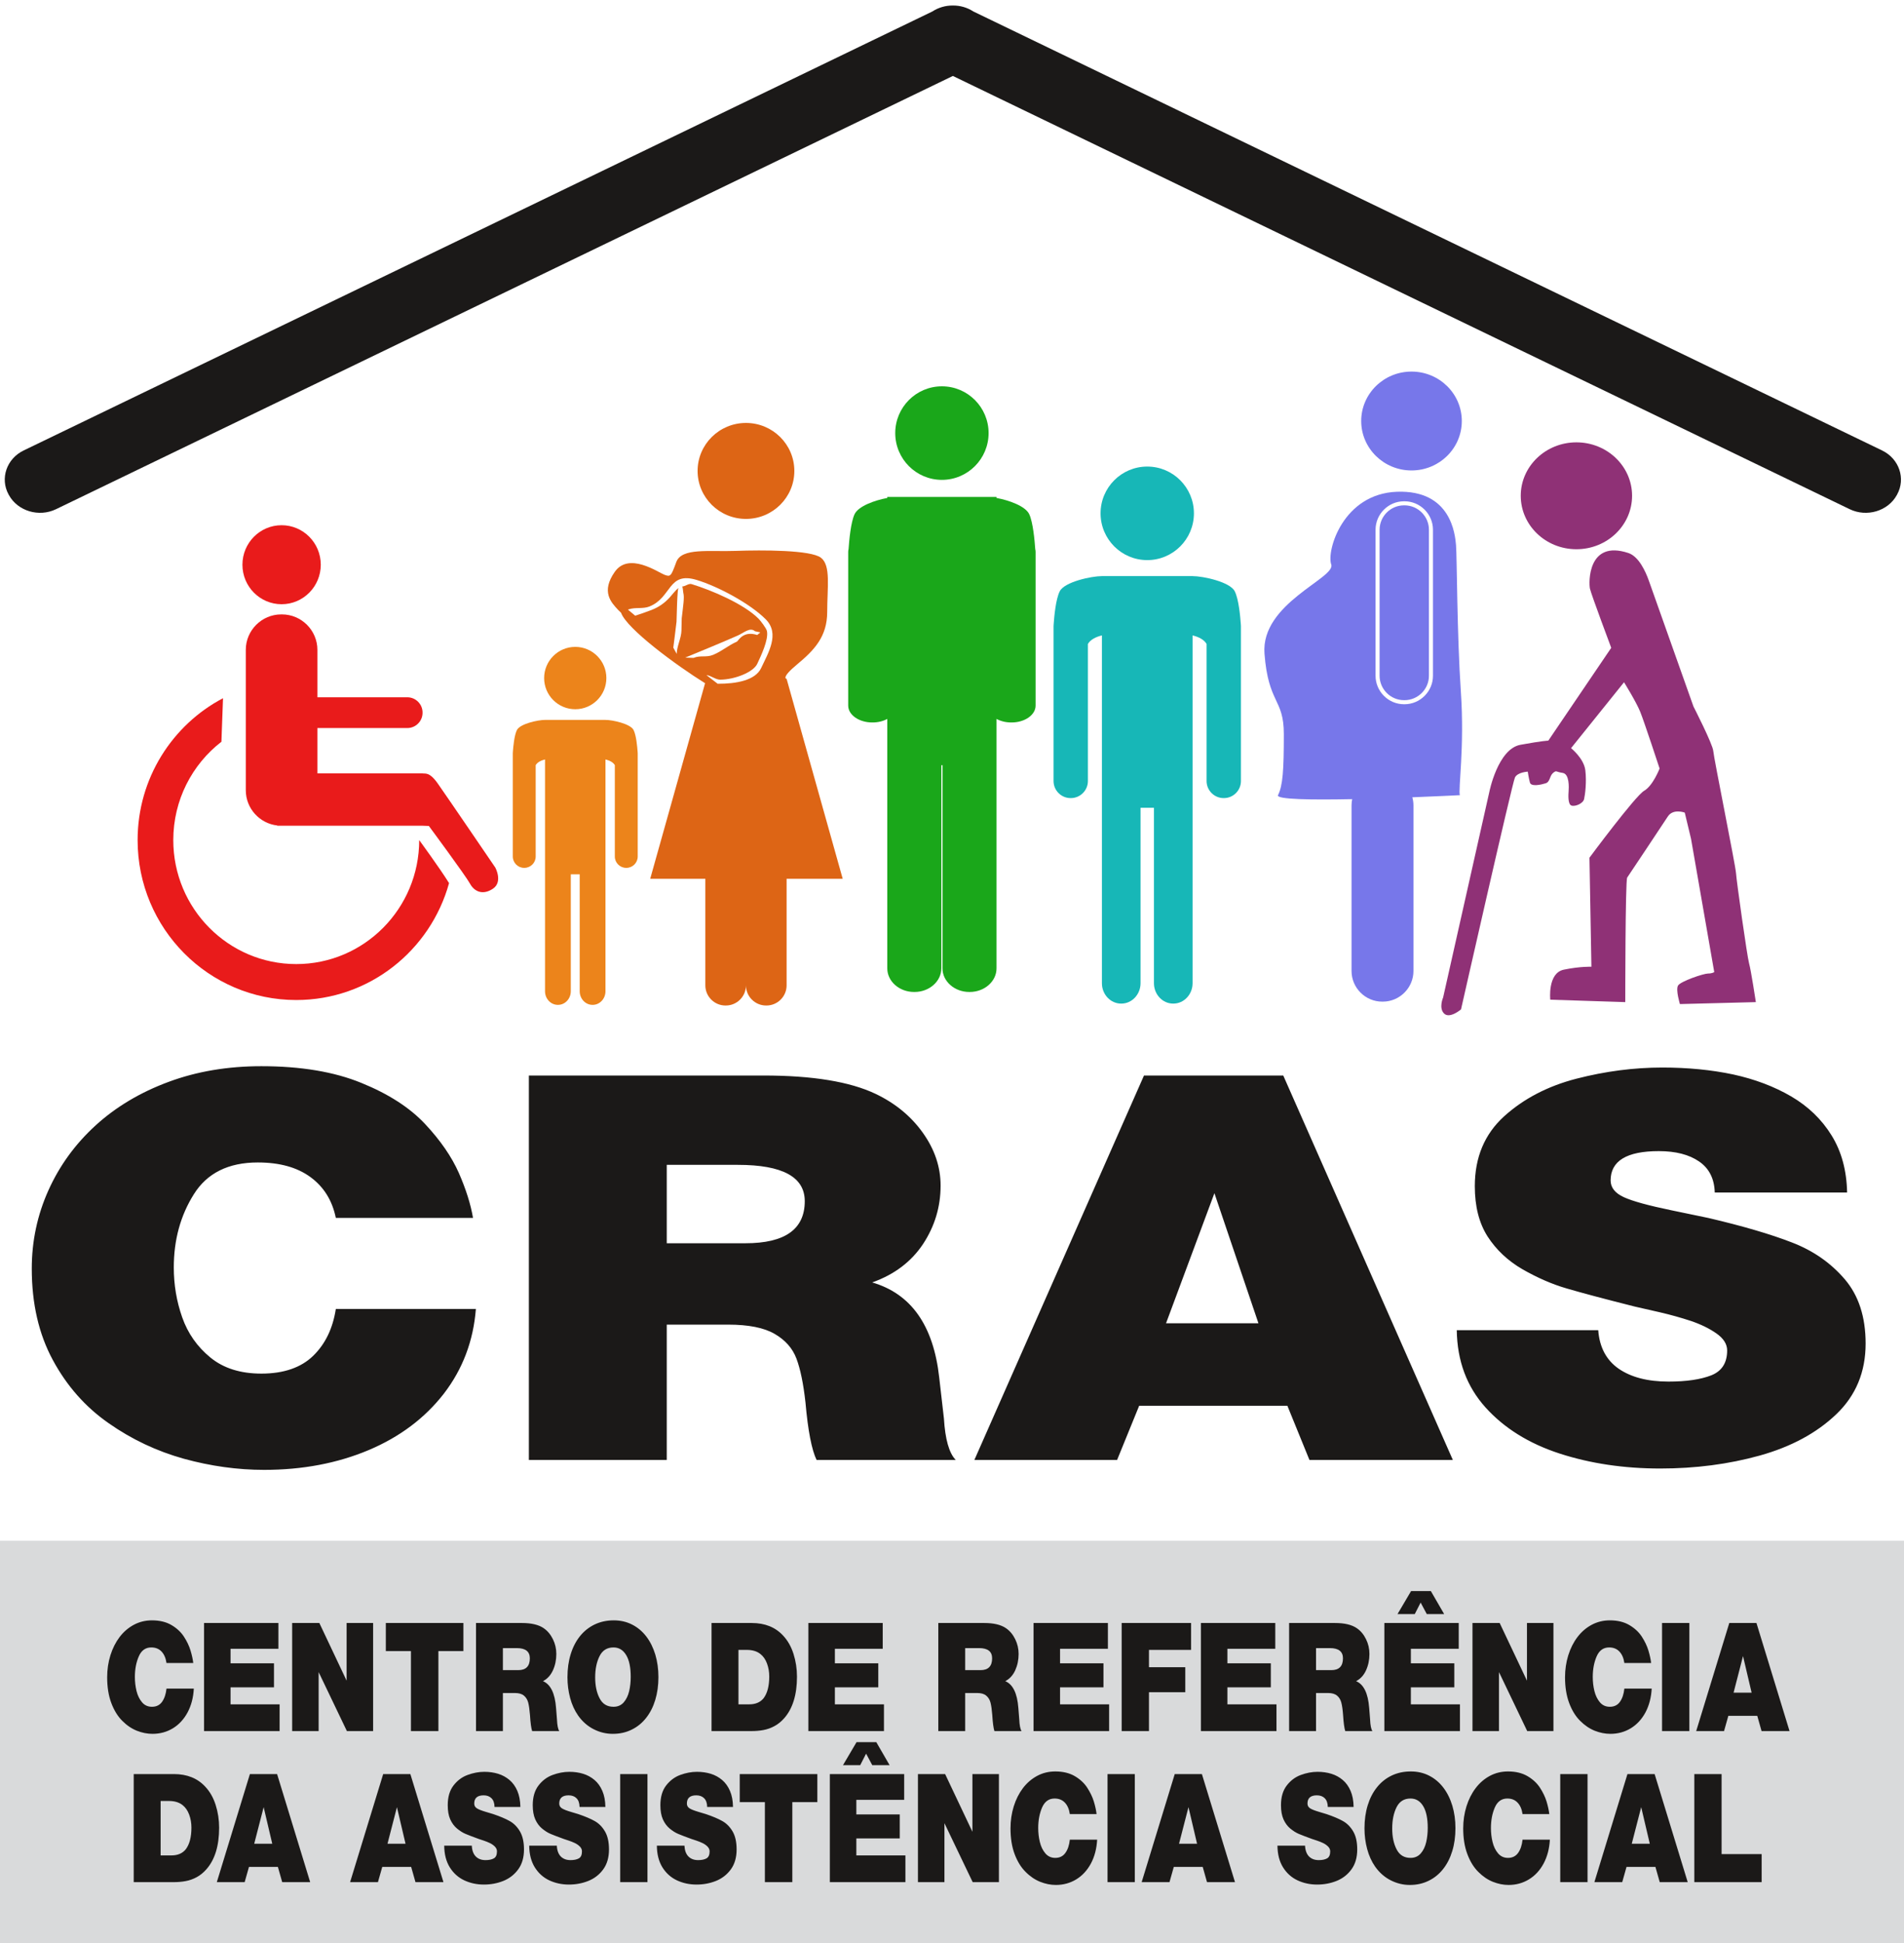 <?xml version="1.0" encoding="utf-8"?>
<svg viewBox="166.241 40.281 285.166 290.92" xmlns="http://www.w3.org/2000/svg">
  <defs>
    <clipPath id="clip1">
      <path d="M 0 186 L 317.199 186 L 317.199 257 L 0 257 Z M 0 186 "/>
    </clipPath>
  </defs>
  <g id="surface1" transform="matrix(1, 0, 0, 1, 150.185, 9.453)">
    <path style="stroke: none; fill-rule: evenodd; fill-opacity: 1; fill: rgb(233, 27, 27);" d="M 58.283 122.804 L 58.179 122.804 C 55.26 122.804 52.869 125.191 52.869 128.11 L 52.869 149.129 C 52.869 151.847 54.939 154.104 57.578 154.403 L 57.578 154.439 L 79.313 154.439 L 80.285 154.475 C 80.285 154.475 85.793 161.912 86.444 163.107 C 87.096 164.306 88.363 164.885 89.882 163.87 C 91.404 162.855 90.245 160.713 90.245 160.713 C 90.245 160.713 82.931 149.975 81.624 148.125 C 80.321 146.274 79.705 146.71 79.313 146.602 L 63.593 146.602 L 63.593 139.813 C 63.636 139.816 63.683 139.816 63.73 139.816 L 77.063 139.816 C 78.316 139.816 79.342 138.791 79.342 137.538 L 79.342 137.491 C 79.342 136.238 78.316 135.212 77.063 135.212 L 63.73 135.212 C 63.683 135.212 63.636 135.212 63.593 135.216 L 63.593 128.11 C 63.593 125.191 61.203 122.804 58.283 122.804 Z M 60.425 180.533 C 71.332 180.533 80.522 173.125 83.312 163.031 C 81.93 160.799 78.841 156.591 78.841 156.591 C 78.841 166.84 70.594 175.152 60.425 175.152 C 50.256 175.152 42.009 166.84 42.009 156.591 C 42.009 150.594 44.835 145.259 49.219 141.868 L 49.457 135.353 C 41.858 139.345 36.667 147.358 36.667 156.591 C 36.667 169.813 47.308 180.533 60.425 180.533 Z M 58.233 121.281 C 61.473 121.281 64.1 118.632 64.1 115.367 C 64.1 112.102 61.473 109.453 58.233 109.453 C 54.99 109.453 52.365 112.102 52.365 115.367 C 52.365 118.632 54.99 121.281 58.233 121.281 Z M 58.233 121.281"/>
    <path style="stroke: none; fill-rule: evenodd; fill-opacity: 1; fill: rgb(23, 183, 183);" d="M 186.877 151.753 L 186.877 178.017 C 186.877 179.694 185.588 181.066 184.015 181.066 L 183.957 181.066 C 182.381 181.066 181.092 179.694 181.092 178.017 L 181.092 125.95 C 180.199 126.17 179.382 126.562 178.993 127.228 L 178.993 147.754 C 178.993 149.154 177.845 150.303 176.445 150.303 L 176.394 150.303 C 174.994 150.303 173.849 149.154 173.849 147.754 L 173.849 124.55 C 173.849 124.435 173.856 124.32 173.871 124.208 C 173.943 123.211 174.17 120.5 174.789 119.32 C 175.516 117.941 179.497 117.073 181.092 117.073 L 194.67 117.073 C 196.265 117.073 200.246 117.941 200.973 119.32 C 201.592 120.5 201.819 123.211 201.891 124.208 C 201.906 124.32 201.913 124.435 201.913 124.55 L 201.913 147.754 C 201.913 149.154 200.768 150.303 199.368 150.303 L 199.317 150.303 C 197.917 150.303 196.769 149.154 196.769 147.754 L 196.769 127.228 C 196.38 126.562 195.567 126.17 194.67 125.95 L 194.67 178.017 C 194.67 179.694 193.381 181.066 191.805 181.066 L 191.747 181.066 C 190.174 181.066 188.885 179.694 188.885 178.017 L 188.885 151.753 Z M 187.881 114.676 C 191.74 114.676 194.872 111.541 194.872 107.674 C 194.872 103.808 191.74 100.673 187.881 100.673 C 184.022 100.673 180.89 103.808 180.89 107.674 C 180.89 111.541 184.022 114.676 187.881 114.676 Z M 187.881 114.676"/>
    <path style="stroke: none; fill-rule: evenodd; fill-opacity: 1; fill: rgb(26, 167, 26);" d="M 165.307 143.452 L 165.307 175.796 C 165.307 177.74 163.504 179.327 161.301 179.327 L 161.221 179.327 C 159.018 179.327 157.215 177.74 157.215 175.796 L 157.215 145.382 L 157.039 145.382 L 157.039 175.796 C 157.039 177.74 155.235 179.327 153.032 179.327 L 152.953 179.327 C 150.75 179.327 148.946 177.74 148.946 175.796 L 148.946 138.452 C 148.342 138.783 147.578 138.981 146.754 138.981 L 146.682 138.981 C 144.709 138.981 143.093 137.847 143.093 136.458 L 143.093 113.459 C 143.093 113.312 143.111 113.168 143.147 113.024 C 143.244 111.645 143.485 109.039 144.036 107.826 C 144.598 106.591 147.103 105.709 148.946 105.374 L 148.946 105.223 L 165.307 105.223 L 165.307 105.374 C 167.15 105.709 169.659 106.591 170.217 107.826 C 170.768 109.035 171.009 111.645 171.106 113.024 C 171.142 113.164 171.16 113.312 171.16 113.459 L 171.16 136.458 C 171.16 137.847 169.548 138.981 167.575 138.981 L 167.503 138.981 C 166.675 138.981 165.912 138.783 165.307 138.452 Z M 157.129 102.664 C 160.987 102.664 164.119 99.528 164.119 95.662 C 164.119 91.796 160.987 88.661 157.129 88.661 C 153.266 88.661 150.138 91.796 150.138 95.662 C 150.138 99.528 153.266 102.664 157.129 102.664 Z M 157.129 102.664"/>
    <path style="stroke: none; fill-rule: evenodd; fill-opacity: 1; fill: rgb(236, 132, 27);" d="M 101.545 161.717 L 101.545 179.223 C 101.545 180.342 100.685 181.257 99.637 181.257 L 99.597 181.257 C 98.546 181.257 97.686 180.342 97.686 179.223 L 97.686 144.518 C 97.092 144.665 96.549 144.925 96.286 145.371 L 96.286 159.053 C 96.286 159.986 95.523 160.749 94.59 160.749 L 94.558 160.749 C 93.622 160.749 92.859 159.986 92.859 159.053 L 92.859 143.585 C 92.859 143.506 92.866 143.431 92.873 143.355 C 92.92 142.689 93.075 140.882 93.485 140.097 C 93.971 139.179 96.624 138.6 97.686 138.6 L 106.739 138.6 C 107.801 138.6 110.458 139.179 110.94 140.097 C 111.351 140.882 111.505 142.689 111.552 143.355 C 111.563 143.431 111.567 143.506 111.567 143.585 L 111.567 159.053 C 111.567 159.986 110.803 160.749 109.871 160.749 L 109.835 160.749 C 108.903 160.749 108.14 159.986 108.14 159.053 L 108.14 145.371 C 107.88 144.925 107.333 144.665 106.739 144.518 L 106.739 179.223 C 106.739 180.342 105.879 181.257 104.828 181.257 L 104.792 181.257 C 103.741 181.257 102.88 180.342 102.88 179.223 L 102.88 161.717 Z M 102.215 137.001 C 104.785 137.001 106.873 134.914 106.873 132.336 C 106.873 129.759 104.785 127.667 102.215 127.667 C 99.641 127.667 97.553 129.759 97.553 132.336 C 97.553 134.914 99.641 137.001 102.215 137.001 Z M 102.215 137.001"/>
    <path style=" stroke:none;fill-rule:evenodd;fill:rgb(56.055%,19.214%,46.263%);fill-opacity:1;" d="M 252.158 113.049 C 256.762 113.049 260.495 109.467 260.495 105.047 C 260.495 100.63 256.762 97.048 252.158 97.048 C 247.554 97.048 243.821 100.63 243.821 105.047 C 243.821 109.467 247.554 113.049 252.158 113.049 Z M 263.008 117.757 L 269.689 136.588 C 269.689 136.588 272.586 142.246 272.658 143.265 C 272.73 144.28 275.992 160.385 276.064 161.548 C 276.136 162.707 277.731 174.028 278.018 175.044 C 278.31 176.059 279.034 180.846 279.034 180.846 L 267.662 181.138 C 267.662 181.138 267.01 179.032 267.37 178.38 C 267.734 177.729 271.211 176.566 271.863 176.566 C 272.514 176.566 272.802 176.35 272.802 176.35 L 269.325 156.397 L 268.386 152.477 C 268.386 152.477 266.647 151.825 265.848 153.06 C 265.052 154.291 260.056 161.764 259.764 162.2 C 259.476 162.635 259.476 180.846 259.476 180.846 L 248.245 180.483 C 248.245 180.483 247.813 176.494 250.275 175.987 C 252.738 175.479 254.404 175.551 254.404 175.551 L 254.113 159.226 C 254.113 159.226 260.974 149.975 262.298 149.212 C 263.627 148.452 264.617 145.875 264.617 145.875 C 264.617 145.875 262.331 138.909 261.715 137.387 C 261.1 135.864 259.289 132.963 259.289 132.963 L 251.355 142.829 C 251.355 142.829 253.274 144.352 253.493 146.13 C 253.709 147.909 253.457 149.795 253.31 150.447 C 253.166 151.098 252.007 151.609 251.427 151.426 C 250.848 151.246 250.956 149.759 250.992 149.248 C 251.028 148.74 251.139 146.674 250.088 146.53 C 249.037 146.382 249.217 146.094 248.673 146.53 C 248.13 146.966 248.241 147.873 247.55 148.089 C 246.863 148.305 245.38 148.632 245.196 147.981 C 245.016 147.326 244.872 146.346 244.872 146.346 C 244.872 146.346 243.349 146.418 242.953 147.218 C 242.554 148.017 234.876 181.937 234.876 181.937 C 234.876 181.937 233.173 183.388 232.338 182.553 C 231.506 181.717 232.194 180.159 232.194 180.159 L 239.113 149.395 C 239.113 149.395 240.38 142.937 243.785 142.322 C 247.19 141.703 247.95 141.703 247.95 141.703 L 257.374 127.808 C 257.374 127.808 254.404 119.903 254.188 118.96 C 253.994 118.124 253.803 111.58 259.937 113.614 C 261.492 114.129 262.507 116.346 263.008 117.757 Z M 263.008 117.757"/>
    <path style="stroke: none; fill-rule: evenodd; fill-opacity: 1; fill: rgb(119, 119, 234);" d="M 227.46 101.256 C 231.621 101.256 234.994 97.941 234.994 93.855 C 234.994 89.769 231.621 86.454 227.46 86.454 C 223.302 86.454 219.926 89.769 219.926 93.855 C 219.926 97.941 223.302 101.256 227.46 101.256 Z M 227.583 150.184 C 227.694 150.576 227.752 150.986 227.752 151.408 L 227.752 176.185 C 227.752 178.708 225.686 180.774 223.162 180.774 L 223.068 180.774 C 220.545 180.774 218.479 178.708 218.479 176.185 L 218.479 151.408 C 218.479 151.084 218.511 150.767 218.576 150.461 C 212.521 150.583 207.143 150.511 207.467 149.867 C 208.191 148.416 208.338 146.094 208.338 140.724 C 208.338 135.356 206.02 136.228 205.441 128.679 C 204.861 121.134 216.161 117.361 215.437 115.331 C 214.71 113.297 217.176 104.737 225.29 104.445 C 233.4 104.157 233.983 110.831 234.127 112.43 C 234.271 114.024 234.271 125.922 234.85 134.341 C 235.43 142.757 234.415 149.14 234.706 149.867 C 234.706 149.867 231.65 150.025 227.583 150.184 Z M 226.337 105.871 L 226.413 105.871 C 228.756 105.871 230.675 107.79 230.675 110.137 L 230.675 131.987 C 230.675 134.334 228.756 136.253 226.413 136.253 L 226.337 136.253 C 223.994 136.253 222.075 134.334 222.075 131.987 L 222.075 110.137 C 222.075 107.79 223.994 105.871 226.337 105.871 Z M 226.337 106.479 L 226.413 106.479 C 228.425 106.479 230.07 108.124 230.07 110.137 L 230.07 131.987 C 230.07 133.999 228.425 135.644 226.413 135.644 L 226.337 135.644 C 224.325 135.644 222.68 133.999 222.68 131.987 L 222.68 110.137 C 222.68 108.124 224.325 106.479 226.337 106.479 Z M 226.337 106.479"/>
    <path style="stroke: none; fill-rule: evenodd; fill-opacity: 1; fill: rgb(221, 101, 21);" d="M 133.867 162.383 L 133.867 178.344 C 133.867 180 132.51 181.354 130.854 181.354 L 130.793 181.354 C 129.137 181.354 127.78 180 127.78 178.344 C 127.78 180 126.426 181.354 124.77 181.354 L 124.709 181.354 C 123.05 181.354 121.696 180 121.696 178.344 L 121.696 162.383 L 113.438 162.383 L 121.657 133.107 C 117.38 130.461 109.918 124.957 109.076 122.563 C 108.888 122.387 108.741 122.246 108.651 122.149 C 107.564 120.99 106.045 119.392 108.143 116.418 C 110.246 113.445 114.59 116.49 115.534 116.854 C 116.473 117.217 116.549 117.145 117.344 114.968 C 118.14 112.79 122.269 113.445 126.254 113.297 C 130.238 113.153 137.481 113.153 139.004 114.316 C 140.527 115.475 139.947 118.74 139.947 122.441 C 139.947 126.141 137.989 128.171 135.454 130.277 C 132.96 132.347 133.838 132.451 133.867 132.451 L 142.269 162.383 Z M 123.543 133.189 C 126.261 133.2 129.187 132.711 130.062 130.821 C 131.106 128.575 132.902 125.702 130.739 123.535 C 128.381 121.173 123.644 118.639 120.418 117.653 C 116.07 116.321 116.703 120.284 113.316 121.623 C 112.326 122.016 111.232 121.703 110.228 122.045 L 110.102 122.088 L 111.189 122.999 C 112.017 122.725 112.834 122.459 113.654 122.135 C 114.742 121.703 115.584 121.116 116.369 120.256 C 116.75 119.842 117.211 119.194 117.668 118.859 C 117.585 119.082 117.571 119.352 117.553 119.568 C 117.51 120.072 117.488 120.587 117.467 121.094 C 117.431 122.03 117.402 122.97 117.38 123.906 C 117.276 124.777 117.182 125.522 117.139 125.875 C 117.063 126.508 116.981 127.145 116.898 127.783 L 117.409 128.715 C 117.423 127.574 118.097 126.357 118.118 125.216 C 118.129 124.644 118.143 123.96 118.158 123.387 C 118.377 121.49 118.583 120.248 118.399 119.59 C 118.356 119.435 118.338 118.718 118.219 118.628 C 118.709 118.614 119.194 118.135 119.63 118.268 C 122.661 119.194 127.452 121.231 129.666 123.448 C 129.972 123.758 130.825 124.867 130.919 125.295 C 131.2 126.584 130.008 129.046 129.472 130.202 C 128.892 131.451 126.138 132.549 123.95 132.577 C 123.219 132.588 122.528 131.944 121.862 131.893 C 121.984 131.994 122.085 132.07 122.157 132.127 C 122.607 132.473 123.104 132.847 123.543 133.189 Z M 118.687 129.273 L 119.922 129.316 C 120.966 128.888 121.822 129.291 122.863 128.859 C 124.277 128.269 125.04 127.491 126.444 126.872 C 126.79 126.483 127.524 125.266 129.465 125.886 L 129.932 125.5 L 129.126 125.324 C 128.385 124.669 127.445 125.576 126.56 125.965 C 125.181 126.573 123.788 127.16 122.395 127.739 C 121.164 128.254 119.925 128.765 118.687 129.273 Z M 127.78 108.51 C 131.783 108.51 135.026 105.295 135.026 101.328 C 135.026 97.361 131.783 94.143 127.78 94.143 C 123.781 94.143 120.537 97.361 120.537 101.328 C 120.537 105.295 123.781 108.51 127.78 108.51 Z M 127.78 108.51"/>
    <g clip-path="url(#clip1)" clip-rule="nonzero" transform="matrix(0.866, 0, 0, 0.866, 20.763, 28.775)">
      <path style=" stroke:none;fill-rule:evenodd;fill:rgb(10.594%,9.813%,9.424%);fill-opacity:1;" d="M 76.371 212.902 L 52.645 212.902 C 52.027 209.895 50.578 207.555 48.27 205.859 C 45.965 204.164 42.926 203.32 39.148 203.32 C 34.062 203.32 30.367 205.16 28.078 208.832 C 25.773 212.5 24.621 216.719 24.621 221.469 C 24.621 224.441 25.098 227.316 26.074 230.09 C 27.047 232.863 28.676 235.172 30.941 237.031 C 33.207 238.891 36.148 239.82 39.766 239.82 C 43.621 239.82 46.621 238.789 48.727 236.746 C 50.836 234.688 52.125 232 52.645 228.645 L 76.867 228.645 C 76.434 234.172 74.582 239.055 71.324 243.289 C 68.047 247.508 63.711 250.766 58.328 253.039 C 52.922 255.312 46.898 256.461 40.242 256.461 C 35.633 256.461 31 255.812 26.352 254.535 C 21.699 253.238 17.348 251.195 13.355 248.391 C 9.34 245.598 6.121 241.961 3.695 237.461 C 1.27 232.977 0.059 227.715 0.059 221.668 C 0.059 216.938 1.012 212.418 2.941 208.133 C 4.867 203.852 7.59 200.113 11.109 196.906 C 14.625 193.703 18.84 191.195 23.727 189.387 C 28.617 187.574 33.961 186.68 39.766 186.68 C 46.582 186.68 52.344 187.641 57.055 189.566 C 61.766 191.477 65.441 193.852 68.086 196.676 C 70.727 199.5 72.676 202.32 73.926 205.145 C 75.16 207.969 75.973 210.559 76.371 212.902 Z M 86.031 254.75 L 86.031 188.289 L 126.594 188.289 C 135.098 188.289 141.578 189.352 146.027 191.477 C 149.426 193.105 152.148 195.348 154.176 198.203 C 156.223 201.078 157.238 204.098 157.238 207.32 C 157.238 210.992 156.223 214.344 154.215 217.402 C 152.188 220.457 149.27 222.684 145.41 224.059 C 152.148 226.02 156.004 231.5 157 240.5 L 157.812 247.574 C 158.031 251.18 158.707 253.57 159.859 254.75 L 135.793 254.75 C 134.957 253.039 134.301 249.719 133.867 244.785 C 133.508 241.562 132.992 239.055 132.316 237.246 C 131.641 235.438 130.367 234.008 128.52 232.945 C 126.691 231.883 124.008 231.352 120.492 231.352 L 109.879 231.352 L 109.879 254.75 Z M 109.879 203.734 L 109.879 217.285 L 123.492 217.285 C 130.328 217.285 133.746 214.859 133.746 210.012 C 133.746 205.824 129.891 203.734 122.18 203.734 Z M 216.5 188.289 L 245.832 254.75 L 221.031 254.75 L 217.215 245.383 L 191.578 245.383 L 187.762 254.75 L 163.078 254.75 L 192.414 188.289 Z M 212.207 231.117 L 204.594 208.633 L 196.227 231.117 Z M 314.016 208.516 L 291.125 208.516 C 291.062 206.125 290.148 204.332 288.422 203.152 C 286.691 201.957 284.367 201.359 281.445 201.359 C 275.898 201.359 273.117 203.055 273.117 206.426 C 273.117 207.652 273.875 208.617 275.383 209.312 C 276.895 210.012 279.676 210.773 283.711 211.605 C 287.766 212.453 289.871 212.883 290.031 212.918 C 295.992 214.312 300.801 215.723 304.477 217.152 C 308.156 218.562 311.195 220.688 313.602 223.496 C 316.004 226.301 317.219 230.004 317.219 234.621 C 317.219 239.539 315.527 243.621 312.129 246.859 C 308.73 250.102 304.32 252.473 298.914 253.984 C 293.527 255.48 287.785 256.227 281.703 256.227 C 275.422 256.227 269.621 255.363 264.293 253.637 C 258.988 251.91 254.715 249.254 251.477 245.664 C 248.238 242.062 246.586 237.629 246.508 232.312 L 270.973 232.312 C 271.191 235.27 272.383 237.496 274.508 238.973 C 276.656 240.449 279.516 241.199 283.133 241.199 C 286.234 241.199 288.699 240.832 290.527 240.117 C 292.355 239.387 293.27 237.961 293.27 235.816 C 293.27 234.723 292.652 233.742 291.422 232.879 C 290.188 232.016 288.719 231.301 287.008 230.719 C 285.301 230.156 283.512 229.656 281.664 229.227 C 279.816 228.809 278.344 228.477 277.293 228.23 C 271.945 226.883 268.012 225.836 265.488 225.09 C 262.965 224.359 260.438 223.246 257.875 221.785 C 255.332 220.309 253.324 218.414 251.832 216.105 C 250.363 213.797 249.629 210.906 249.629 207.422 C 249.629 202.438 251.316 198.418 254.695 195.348 C 258.074 192.293 262.246 190.117 267.215 188.836 C 272.184 187.559 277.133 186.91 282.062 186.91 C 286.453 186.91 290.547 187.309 294.305 188.105 C 298.059 188.922 301.398 190.184 304.359 191.91 C 307.301 193.637 309.625 195.879 311.336 198.652 C 313.043 201.41 313.938 204.695 314.016 208.516 Z M 314.016 208.516 "/>
    </g>
    <path style=" stroke:none;fill-rule:evenodd;fill:rgb(10.594%,9.813%,9.424%);fill-opacity:1;" d="M 19.601 98.262 L 155.703 32.544 C 156.6 31.957 157.676 31.644 158.77 31.655 C 159.861 31.644 160.937 31.957 161.833 32.544 L 297.94 98.262 C 300.495 99.495 301.511 102.466 300.189 104.86 L 300.142 104.949 C 298.822 107.343 295.65 108.29 293.091 107.056 L 158.77 42.199 L 24.445 107.056 C 21.886 108.29 18.715 107.343 17.397 104.949 L 17.347 104.86 C 16.03 102.466 17.041 99.495 19.601 98.262 Z M 19.601 98.262"/>
    <path style="stroke: none; fill-rule: evenodd; fill: rgb(217, 218, 219); fill-opacity: 1;" d="M 14.101 323.639 L 301.937 323.639 L 301.937 261.483 L 14.101 261.483 Z M 14.101 323.639"/>
    <path style=" stroke:none;fill-rule:evenodd;fill:rgb(10.594%,9.813%,9.424%);fill-opacity:1;" d="M 45.002 279.783 L 40.992 279.783 C 40.886 279.051 40.641 278.48 40.254 278.068 C 39.865 277.656 39.351 277.451 38.711 277.451 C 37.854 277.451 37.227 277.897 36.842 278.793 C 36.451 279.685 36.257 280.713 36.257 281.87 C 36.257 282.592 36.338 283.293 36.502 283.967 C 36.669 284.644 36.941 285.206 37.326 285.659 C 37.707 286.112 38.204 286.336 38.817 286.336 C 39.467 286.336 39.974 286.088 40.331 285.591 C 40.686 285.087 40.904 284.433 40.992 283.617 L 45.084 283.617 C 45.012 284.961 44.699 286.153 44.147 287.184 C 43.593 288.208 42.861 289.001 41.952 289.556 C 41.04 290.108 40.022 290.387 38.895 290.387 C 38.119 290.387 37.336 290.231 36.55 289.921 C 35.763 289.604 35.028 289.107 34.354 288.423 C 33.677 287.746 33.132 286.857 32.724 285.765 C 32.311 284.672 32.107 283.388 32.107 281.917 C 32.107 280.767 32.267 279.665 32.594 278.622 C 32.921 277.581 33.381 276.669 33.973 275.89 C 34.568 275.11 35.28 274.501 36.107 274.058 C 36.931 273.619 37.836 273.397 38.817 273.397 C 39.967 273.397 40.941 273.633 41.738 274.102 C 42.534 274.569 43.154 275.147 43.599 275.831 C 44.049 276.519 44.376 277.206 44.586 277.894 C 44.794 278.582 44.934 279.212 45.002 279.783 Z M 57.754 273.792 L 57.754 277.649 L 50.585 277.649 L 50.585 279.831 L 57.09 279.831 L 57.09 283.422 L 50.585 283.422 L 50.585 285.969 L 57.934 285.969 L 57.934 289.972 L 46.615 289.972 L 46.615 273.792 Z M 71.938 273.792 L 71.938 289.972 L 68.01 289.972 L 63.779 281.142 L 63.779 289.972 L 59.813 289.972 L 59.813 273.792 L 63.885 273.792 L 67.969 282.428 L 67.969 273.792 Z M 85.46 273.792 L 85.46 277.993 L 81.715 277.993 L 81.715 289.972 L 77.603 289.972 L 77.603 277.993 L 73.842 277.993 L 73.842 273.792 Z M 87.349 289.972 L 87.349 273.792 L 94.201 273.792 C 95.637 273.792 96.734 274.051 97.486 274.569 C 98.058 274.963 98.517 275.508 98.861 276.206 C 99.208 276.904 99.378 277.639 99.378 278.426 C 99.378 279.317 99.208 280.134 98.868 280.88 C 98.524 281.622 98.03 282.163 97.38 282.5 C 98.517 282.976 99.171 284.311 99.337 286.503 L 99.474 288.226 C 99.512 289.104 99.627 289.686 99.821 289.972 L 95.757 289.972 C 95.614 289.556 95.505 288.746 95.43 287.545 C 95.369 286.762 95.28 286.153 95.168 285.71 C 95.052 285.271 94.837 284.924 94.528 284.665 C 94.218 284.406 93.765 284.274 93.169 284.274 L 91.376 284.274 L 91.376 289.972 Z M 91.376 277.551 L 91.376 280.849 L 93.677 280.849 C 94.83 280.849 95.41 280.26 95.41 279.079 C 95.41 278.061 94.759 277.551 93.455 277.551 Z M 107.977 273.397 C 108.989 273.397 109.907 273.608 110.738 274.034 C 111.562 274.453 112.27 275.052 112.859 275.821 C 113.448 276.594 113.893 277.496 114.207 278.534 C 114.513 279.572 114.67 280.692 114.67 281.894 C 114.67 283.137 114.509 284.27 114.196 285.312 C 113.883 286.347 113.427 287.242 112.825 288.004 C 112.229 288.763 111.504 289.353 110.653 289.764 C 109.805 290.183 108.866 290.387 107.837 290.387 C 106.837 290.387 105.88 290.16 104.968 289.692 C 104.059 289.23 103.289 288.553 102.657 287.667 C 102.116 286.894 101.71 286.01 101.445 285.015 C 101.183 284.022 101.046 282.99 101.046 281.917 C 101.046 280.655 101.207 279.504 101.53 278.463 C 101.85 277.417 102.316 276.515 102.926 275.756 C 103.535 275.001 104.27 274.419 105.128 274.01 C 105.986 273.602 106.935 273.397 107.977 273.397 Z M 107.939 277.451 C 106.98 277.451 106.282 277.887 105.85 278.756 C 105.414 279.63 105.196 280.689 105.196 281.942 C 105.196 283.171 105.414 284.212 105.857 285.06 C 106.292 285.914 106.987 286.336 107.939 286.336 C 108.573 286.336 109.077 286.119 109.468 285.679 C 109.853 285.237 110.125 284.678 110.285 284.005 C 110.442 283.334 110.52 282.612 110.52 281.846 C 110.52 280.444 110.298 279.361 109.853 278.619 C 109.396 277.84 108.76 277.451 107.939 277.451 Z M 122.625 273.792 L 128.633 273.792 C 130.614 273.792 132.187 274.422 133.344 275.678 C 134.032 276.41 134.55 277.322 134.9 278.412 C 135.243 279.504 135.421 280.642 135.421 281.822 C 135.421 284.526 134.781 286.605 133.504 288.052 C 133.065 288.549 132.585 288.94 132.057 289.223 C 131.53 289.512 130.986 289.706 130.416 289.812 C 129.848 289.921 129.229 289.972 128.552 289.972 L 122.625 289.972 Z M 126.655 277.819 L 126.655 285.969 L 128.282 285.969 C 129.215 285.969 129.93 285.662 130.423 285.053 C 130.986 284.304 131.268 283.218 131.268 281.802 C 131.268 281.121 131.159 280.474 130.934 279.865 C 130.709 279.253 130.382 278.779 129.957 278.446 C 129.443 278.027 128.759 277.819 127.905 277.819 Z M 148.264 273.792 L 148.264 277.649 L 141.099 277.649 L 141.099 279.831 L 147.6 279.831 L 147.6 283.422 L 141.099 283.422 L 141.099 285.969 L 148.448 285.969 L 148.448 289.972 L 137.13 289.972 L 137.13 273.792 Z M 156.588 289.972 L 156.588 273.792 L 163.44 273.792 C 164.876 273.792 165.972 274.051 166.722 274.569 C 167.297 274.963 167.756 275.508 168.1 276.206 C 168.444 276.904 168.617 277.639 168.617 278.426 C 168.617 279.317 168.444 280.134 168.106 280.88 C 167.763 281.622 167.269 282.163 166.619 282.5 C 167.756 282.976 168.41 284.311 168.576 286.503 L 168.713 288.226 C 168.75 289.104 168.865 289.686 169.06 289.972 L 164.992 289.972 C 164.852 289.556 164.743 288.746 164.668 287.545 C 164.607 286.762 164.519 286.153 164.406 285.71 C 164.29 285.271 164.076 284.924 163.763 284.665 C 163.456 284.406 163.004 284.274 162.408 284.274 L 160.614 284.274 L 160.614 289.972 Z M 160.614 277.551 L 160.614 280.849 L 162.915 280.849 C 164.07 280.849 164.648 280.26 164.648 279.079 C 164.648 278.061 163.998 277.551 162.694 277.551 Z M 181.988 273.792 L 181.988 277.649 L 174.822 277.649 L 174.822 279.831 L 181.324 279.831 L 181.324 283.422 L 174.822 283.422 L 174.822 285.969 L 182.172 285.969 L 182.172 289.972 L 170.854 289.972 L 170.854 273.792 Z M 194.444 273.792 L 194.444 277.819 L 188.14 277.819 L 188.14 280.413 L 193.579 280.413 L 193.579 284.151 L 188.14 284.151 L 188.14 289.972 L 184.051 289.972 L 184.051 273.792 Z M 207.056 273.792 L 207.056 277.649 L 199.887 277.649 L 199.887 279.831 L 206.389 279.831 L 206.389 283.422 L 199.887 283.422 L 199.887 285.969 L 207.237 285.969 L 207.237 289.972 L 195.917 289.972 L 195.917 273.792 Z M 209.129 289.972 L 209.129 273.792 L 215.981 273.792 C 217.421 273.792 218.514 274.051 219.266 274.569 C 219.842 274.963 220.301 275.508 220.642 276.206 C 220.989 276.904 221.159 277.639 221.159 278.426 C 221.159 279.317 220.989 280.134 220.648 280.88 C 220.308 281.622 219.814 282.163 219.161 282.5 C 220.301 282.976 220.951 284.311 221.121 286.503 L 221.258 288.226 C 221.296 289.104 221.407 289.686 221.605 289.972 L 217.537 289.972 C 217.398 289.556 217.285 288.746 217.21 287.545 C 217.153 286.762 217.064 286.153 216.948 285.71 C 216.836 285.271 216.621 284.924 216.308 284.665 C 215.998 284.406 215.546 284.274 214.953 284.274 L 213.16 284.274 L 213.16 289.972 Z M 213.16 277.551 L 213.16 280.849 L 215.457 280.849 C 216.614 280.849 217.194 280.26 217.194 279.079 C 217.194 278.061 216.54 277.551 215.236 277.551 Z M 234.534 273.792 L 234.534 277.649 L 227.364 277.649 L 227.364 279.831 L 233.87 279.831 L 233.87 283.422 L 227.364 283.422 L 227.364 285.969 L 234.714 285.969 L 234.714 289.972 L 223.396 289.972 L 223.396 273.792 Z M 232.352 272.461 L 229.751 272.461 L 228.828 270.735 L 227.946 272.461 L 225.363 272.461 L 227.398 269.013 L 230.357 269.013 Z M 248.718 273.792 L 248.718 289.972 L 244.79 289.972 L 240.562 281.142 L 240.562 289.972 L 236.593 289.972 L 236.593 273.792 L 240.664 273.792 L 244.753 282.428 L 244.753 273.792 Z M 263.349 279.783 L 259.339 279.783 C 259.237 279.051 258.991 278.48 258.6 278.068 C 258.212 277.656 257.698 277.451 257.062 277.451 C 256.2 277.451 255.577 277.897 255.189 278.793 C 254.802 279.685 254.607 280.713 254.607 281.87 C 254.607 282.592 254.686 283.293 254.852 283.967 C 255.016 284.644 255.291 285.206 255.673 285.659 C 256.057 286.112 256.554 286.336 257.164 286.336 C 257.818 286.336 258.325 286.088 258.679 285.591 C 259.036 285.087 259.254 284.433 259.339 283.617 L 263.434 283.617 C 263.359 284.961 263.046 286.153 262.498 287.184 C 261.943 288.208 261.211 289.001 260.299 289.556 C 259.386 290.108 258.369 290.387 257.245 290.387 C 256.466 290.387 255.683 290.231 254.897 289.921 C 254.114 289.604 253.379 289.107 252.701 288.423 C 252.023 287.746 251.479 286.857 251.071 285.765 C 250.662 284.672 250.454 283.388 250.454 281.917 C 250.454 280.767 250.618 279.665 250.941 278.622 C 251.268 277.581 251.727 276.669 252.323 275.89 C 252.916 275.11 253.627 274.501 254.454 274.058 C 255.282 273.619 256.184 273.397 257.164 273.397 C 258.318 273.397 259.291 273.633 260.084 274.102 C 260.881 274.569 261.504 275.147 261.95 275.831 C 262.396 276.519 262.726 277.206 262.937 277.894 C 263.145 278.582 263.281 279.212 263.349 279.783 Z M 269.075 289.972 L 264.986 289.972 L 264.986 273.792 L 269.075 273.792 Z M 279.123 273.792 L 284.079 289.972 L 279.889 289.972 L 279.246 287.691 L 274.913 287.691 L 274.27 289.972 L 270.099 289.972 L 275.056 273.792 Z M 278.398 284.219 L 277.111 278.745 L 275.699 284.219 Z M 36.083 296.409 L 42.092 296.409 C 44.072 296.409 45.642 297.039 46.799 298.298 C 47.49 299.03 48.008 299.939 48.355 301.028 C 48.702 302.121 48.876 303.258 48.876 304.439 C 48.876 307.142 48.24 309.222 46.963 310.669 C 46.524 311.166 46.044 311.557 45.516 311.843 C 44.988 312.129 44.44 312.323 43.872 312.428 C 43.306 312.537 42.684 312.589 42.01 312.589 L 36.083 312.589 Z M 40.113 300.436 L 40.113 308.585 L 41.741 308.585 C 42.67 308.585 43.385 308.279 43.879 307.669 C 44.444 306.921 44.726 305.838 44.726 304.419 C 44.726 303.738 44.614 303.091 44.39 302.482 C 44.165 301.873 43.838 301.399 43.413 301.062 C 42.899 300.647 42.214 300.436 41.36 300.436 Z M 57.556 296.409 L 62.513 312.589 L 58.322 312.589 L 57.676 310.308 L 53.345 310.308 L 52.699 312.589 L 48.529 312.589 L 53.485 296.409 Z M 56.831 306.835 L 55.544 301.362 L 54.131 306.835 Z M 77.517 296.409 L 82.474 312.589 L 78.283 312.589 L 77.637 310.308 L 73.307 310.308 L 72.66 312.589 L 68.49 312.589 L 73.446 296.409 Z M 76.792 306.835 L 75.506 301.362 L 74.093 306.835 Z M 93.994 301.335 L 90.123 301.335 C 90.116 300.753 89.96 300.314 89.667 300.028 C 89.374 299.735 88.983 299.592 88.489 299.592 C 87.553 299.592 87.083 300.003 87.083 300.824 C 87.083 301.124 87.209 301.358 87.464 301.528 C 87.719 301.699 88.189 301.883 88.874 302.083 C 89.558 302.291 89.912 302.396 89.939 302.403 C 90.946 302.744 91.76 303.087 92.38 303.435 C 93.003 303.778 93.517 304.296 93.921 304.98 C 94.327 305.664 94.535 306.567 94.535 307.69 C 94.535 308.885 94.248 309.882 93.673 310.669 C 93.098 311.458 92.353 312.037 91.44 312.405 C 90.531 312.769 89.562 312.949 88.533 312.949 C 87.471 312.949 86.491 312.739 85.592 312.319 C 84.697 311.898 83.972 311.251 83.427 310.38 C 82.879 309.501 82.6 308.422 82.587 307.128 L 86.719 307.128 C 86.756 307.846 86.957 308.387 87.318 308.749 C 87.678 309.11 88.162 309.29 88.775 309.29 C 89.299 309.29 89.714 309.201 90.024 309.028 C 90.334 308.851 90.487 308.503 90.487 307.98 C 90.487 307.714 90.382 307.476 90.174 307.264 C 89.966 307.053 89.718 306.88 89.428 306.74 C 89.142 306.601 88.839 306.482 88.526 306.376 C 88.213 306.274 87.965 306.192 87.787 306.131 C 86.885 305.804 86.219 305.549 85.793 305.369 C 85.367 305.192 84.939 304.919 84.506 304.565 C 84.078 304.205 83.737 303.744 83.485 303.18 C 83.237 302.618 83.114 301.917 83.114 301.066 C 83.114 299.854 83.4 298.874 83.969 298.128 C 84.54 297.383 85.244 296.851 86.085 296.542 C 86.923 296.232 87.76 296.072 88.594 296.072 C 89.337 296.072 90.028 296.171 90.66 296.365 C 91.297 296.562 91.859 296.869 92.36 297.291 C 92.856 297.71 93.251 298.257 93.541 298.931 C 93.826 299.602 93.98 300.402 93.994 301.335 Z M 106.725 301.335 L 102.857 301.335 C 102.848 300.753 102.691 300.314 102.401 300.028 C 102.109 299.735 101.714 299.592 101.22 299.592 C 100.284 299.592 99.814 300.003 99.814 300.824 C 99.814 301.124 99.944 301.358 100.199 301.528 C 100.455 301.699 100.924 301.883 101.605 302.083 C 102.289 302.291 102.646 302.396 102.673 302.403 C 103.678 302.744 104.491 303.087 105.114 303.435 C 105.734 303.778 106.248 304.296 106.653 304.98 C 107.062 305.664 107.266 306.567 107.266 307.69 C 107.266 308.885 106.98 309.882 106.405 310.669 C 105.832 311.458 105.087 312.037 104.171 312.405 C 103.262 312.769 102.292 312.949 101.264 312.949 C 100.205 312.949 99.225 312.739 98.323 312.319 C 97.428 311.898 96.707 311.251 96.158 310.38 C 95.61 309.501 95.331 308.422 95.317 307.128 L 99.453 307.128 C 99.487 307.846 99.692 308.387 100.049 308.749 C 100.414 309.11 100.896 309.29 101.506 309.29 C 102.03 309.29 102.446 309.201 102.755 309.028 C 103.065 308.851 103.218 308.503 103.218 307.98 C 103.218 307.714 103.116 307.476 102.909 307.264 C 102.698 307.053 102.453 306.88 102.163 306.74 C 101.873 306.601 101.571 306.482 101.257 306.376 C 100.948 306.274 100.699 306.192 100.519 306.131 C 99.617 305.804 98.953 305.549 98.524 305.369 C 98.098 305.192 97.673 304.919 97.241 304.565 C 96.808 304.205 96.471 303.744 96.219 303.18 C 95.971 302.618 95.846 301.917 95.846 301.066 C 95.846 299.854 96.131 298.874 96.703 298.128 C 97.271 297.383 97.98 296.851 98.817 296.542 C 99.658 296.232 100.492 296.072 101.326 296.072 C 102.068 296.072 102.759 296.171 103.396 296.365 C 104.028 296.562 104.594 296.869 105.094 297.291 C 105.591 297.71 105.982 298.257 106.271 298.931 C 106.561 299.602 106.711 300.402 106.725 301.335 Z M 113.029 312.589 L 108.944 312.589 L 108.944 296.409 L 113.029 296.409 Z M 125.838 301.335 L 121.971 301.335 C 121.961 300.753 121.807 300.314 121.516 300.028 C 121.223 299.735 120.831 299.592 120.337 299.592 C 119.401 299.592 118.932 300.003 118.932 300.824 C 118.932 301.124 119.057 301.358 119.313 301.528 C 119.568 301.699 120.038 301.883 120.718 302.083 C 121.403 302.291 121.76 302.396 121.787 302.403 C 122.795 302.744 123.609 303.087 124.228 303.435 C 124.848 303.778 125.362 304.296 125.77 304.98 C 126.175 305.664 126.38 306.567 126.38 307.69 C 126.38 308.885 126.093 309.882 125.522 310.669 C 124.946 311.458 124.201 312.037 123.289 312.405 C 122.38 312.769 121.407 312.949 120.382 312.949 C 119.32 312.949 118.339 312.739 117.441 312.319 C 116.542 311.898 115.82 311.251 115.272 310.38 C 114.727 309.501 114.448 308.422 114.435 307.128 L 118.567 307.128 C 118.605 307.846 118.805 308.387 119.166 308.749 C 119.527 309.11 120.011 309.29 120.623 309.29 C 121.144 309.29 121.563 309.201 121.873 309.028 C 122.179 308.851 122.336 308.503 122.336 307.98 C 122.336 307.714 122.23 307.476 122.023 307.264 C 121.814 307.053 121.566 306.88 121.277 306.74 C 120.987 306.601 120.684 306.482 120.375 306.376 C 120.062 306.274 119.813 306.192 119.636 306.131 C 118.73 305.804 118.067 305.549 117.641 305.369 C 117.212 305.192 116.787 304.919 116.355 304.565 C 115.925 304.205 115.585 303.744 115.334 303.18 C 115.085 302.618 114.962 301.917 114.962 301.066 C 114.962 299.854 115.245 298.874 115.816 298.128 C 116.389 297.383 117.093 296.851 117.93 296.542 C 118.771 296.232 119.609 296.072 120.439 296.072 C 121.182 296.072 121.876 296.171 122.509 296.365 C 123.143 296.562 123.707 296.869 124.207 297.291 C 124.705 297.71 125.096 298.257 125.386 298.931 C 125.675 299.602 125.828 300.402 125.838 301.335 Z M 138.471 296.409 L 138.471 300.61 L 134.723 300.61 L 134.723 312.589 L 130.614 312.589 L 130.614 300.61 L 126.85 300.61 L 126.85 296.409 Z M 151.477 296.409 L 151.477 300.266 L 144.312 300.266 L 144.312 302.448 L 150.814 302.448 L 150.814 306.039 L 144.312 306.039 L 144.312 308.585 L 151.661 308.585 L 151.661 312.589 L 140.343 312.589 L 140.343 296.409 Z M 149.295 295.078 L 146.698 295.078 L 145.772 293.352 L 144.891 295.078 L 142.311 295.078 L 144.343 291.63 L 147.301 291.63 Z M 165.666 296.409 L 165.666 312.589 L 161.738 312.589 L 157.506 303.758 L 157.506 312.589 L 153.538 312.589 L 153.538 296.409 L 157.609 296.409 L 161.697 305.045 L 161.697 296.409 Z M 180.293 302.4 L 176.286 302.4 C 176.181 301.669 175.936 301.1 175.548 300.688 C 175.156 300.273 174.642 300.069 174.006 300.069 C 173.145 300.069 172.522 300.517 172.133 301.41 C 171.745 302.305 171.552 303.33 171.552 304.487 C 171.552 305.212 171.633 305.91 171.797 306.584 C 171.96 307.262 172.236 307.823 172.617 308.276 C 173.002 308.728 173.499 308.956 174.108 308.956 C 174.761 308.956 175.269 308.705 175.622 308.207 C 175.981 307.707 176.198 307.05 176.286 306.233 L 180.378 306.233 C 180.303 307.581 179.994 308.769 179.442 309.801 C 178.887 310.828 178.156 311.619 177.247 312.173 C 176.331 312.728 175.317 313.007 174.19 313.007 C 173.41 313.007 172.627 312.847 171.844 312.537 C 171.058 312.221 170.322 311.724 169.649 311.039 C 168.968 310.362 168.427 309.477 168.015 308.381 C 167.606 307.289 167.402 306.008 167.402 304.535 C 167.402 303.384 167.562 302.285 167.888 301.239 C 168.212 300.198 168.675 299.289 169.267 298.506 C 169.863 297.726 170.574 297.117 171.402 296.674 C 172.226 296.235 173.128 296.017 174.108 296.017 C 175.262 296.017 176.236 296.253 177.032 296.719 C 177.825 297.185 178.449 297.764 178.894 298.451 C 179.34 299.139 179.67 299.826 179.881 300.51 C 180.089 301.198 180.229 301.832 180.293 302.4 Z M 186.019 312.589 L 181.934 312.589 L 181.934 296.409 L 186.019 296.409 Z M 196.067 296.409 L 201.024 312.589 L 196.833 312.589 L 196.19 310.308 L 191.857 310.308 L 191.213 312.589 L 187.044 312.589 L 191.999 296.409 Z M 195.342 306.835 L 194.056 301.362 L 192.643 306.835 Z M 218.79 301.335 L 214.923 301.335 C 214.912 300.753 214.756 300.314 214.467 300.028 C 214.174 299.735 213.779 299.592 213.285 299.592 C 212.349 299.592 211.88 300.003 211.88 300.824 C 211.88 301.124 212.009 301.358 212.26 301.528 C 212.516 301.699 212.989 301.883 213.67 302.083 C 214.355 302.291 214.712 302.396 214.735 302.403 C 215.743 302.744 216.557 303.087 217.176 303.435 C 217.799 303.778 218.313 304.296 218.719 304.98 C 219.127 305.664 219.331 306.567 219.331 307.69 C 219.331 308.885 219.045 309.882 218.469 310.669 C 217.898 311.458 217.153 312.037 216.237 312.405 C 215.328 312.769 214.358 312.949 213.33 312.949 C 212.267 312.949 211.287 312.739 210.389 312.319 C 209.494 311.898 208.771 311.251 208.224 310.38 C 207.676 309.501 207.396 308.422 207.383 307.128 L 211.515 307.128 C 211.553 307.846 211.757 308.387 212.114 308.749 C 212.478 309.11 212.962 309.29 213.571 309.29 C 214.096 309.29 214.511 309.201 214.821 309.028 C 215.13 308.851 215.283 308.503 215.283 307.98 C 215.283 307.714 215.182 307.476 214.971 307.264 C 214.762 307.053 214.514 306.88 214.228 306.74 C 213.939 306.601 213.636 306.482 213.323 306.376 C 213.01 306.274 212.762 306.192 212.584 306.131 C 211.682 305.804 211.019 305.549 210.589 305.369 C 210.164 305.192 209.738 304.919 209.303 304.565 C 208.874 304.205 208.537 303.744 208.285 303.18 C 208.037 302.618 207.91 301.917 207.91 301.066 C 207.91 299.854 208.196 298.874 208.769 298.128 C 209.337 297.383 210.044 296.851 210.882 296.542 C 211.723 296.232 212.557 296.072 213.391 296.072 C 214.133 296.072 214.824 296.171 215.457 296.365 C 216.094 296.562 216.659 296.869 217.159 297.291 C 217.656 297.71 218.048 298.257 218.337 298.931 C 218.626 299.602 218.776 300.402 218.79 301.335 Z M 227.348 296.017 C 228.359 296.017 229.278 296.225 230.108 296.651 C 230.935 297.073 231.644 297.669 232.229 298.438 C 232.818 299.21 233.264 300.112 233.577 301.151 C 233.887 302.189 234.04 303.309 234.04 304.51 C 234.04 305.753 233.884 306.89 233.567 307.928 C 233.253 308.963 232.798 309.862 232.198 310.621 C 231.599 311.38 230.874 311.973 230.023 312.384 C 229.176 312.8 228.239 313.007 227.208 313.007 C 226.207 313.007 225.255 312.776 224.339 312.309 C 223.43 311.846 222.66 311.169 222.027 310.284 C 221.486 309.512 221.084 308.626 220.819 307.632 C 220.553 306.638 220.417 305.607 220.417 304.535 C 220.417 303.275 220.58 302.121 220.9 301.08 C 221.221 300.035 221.687 299.132 222.299 298.373 C 222.905 297.617 223.641 297.035 224.498 296.626 C 225.356 296.219 226.306 296.017 227.348 296.017 Z M 227.31 300.069 C 226.35 300.069 225.653 300.504 225.22 301.372 C 224.787 302.247 224.57 303.305 224.57 304.558 C 224.57 305.787 224.787 306.828 225.227 307.676 C 225.662 308.531 226.357 308.956 227.31 308.956 C 227.943 308.956 228.45 308.735 228.839 308.296 C 229.227 307.853 229.496 307.296 229.655 306.621 C 229.812 305.951 229.891 305.232 229.891 304.463 C 229.891 303.06 229.669 301.981 229.227 301.236 C 228.767 300.456 228.13 300.069 227.31 300.069 Z M 248.098 302.4 L 244.089 302.4 C 243.987 301.669 243.741 301.1 243.35 300.688 C 242.962 300.273 242.448 300.069 241.812 300.069 C 240.95 300.069 240.327 300.517 239.939 301.41 C 239.551 302.305 239.357 303.33 239.357 304.487 C 239.357 305.212 239.435 305.91 239.602 306.584 C 239.766 307.262 240.041 307.823 240.423 308.276 C 240.807 308.728 241.304 308.956 241.914 308.956 C 242.564 308.956 243.071 308.705 243.428 308.207 C 243.786 307.707 244.004 307.05 244.089 306.233 L 248.184 306.233 C 248.109 307.581 247.796 308.769 247.244 309.801 C 246.693 310.828 245.961 311.619 245.048 312.173 C 244.136 312.728 243.119 313.007 241.995 313.007 C 241.216 313.007 240.432 312.847 239.646 312.537 C 238.86 312.221 238.128 311.724 237.451 311.039 C 236.773 310.362 236.229 309.477 235.821 308.381 C 235.409 307.289 235.204 306.008 235.204 304.535 C 235.204 303.384 235.368 302.285 235.691 301.239 C 236.018 300.198 236.477 299.289 237.073 298.506 C 237.666 297.726 238.377 297.117 239.204 296.674 C 240.032 296.235 240.933 296.017 241.914 296.017 C 243.064 296.017 244.038 296.253 244.834 296.719 C 245.631 297.185 246.25 297.764 246.7 298.451 C 247.146 299.139 247.476 299.826 247.687 300.51 C 247.895 301.198 248.03 301.832 248.098 302.4 Z M 253.825 312.589 L 249.736 312.589 L 249.736 296.409 L 253.825 296.409 Z M 263.873 296.409 L 268.829 312.589 L 264.639 312.589 L 263.993 310.308 L 259.662 310.308 L 259.019 312.589 L 254.849 312.589 L 259.802 296.409 Z M 263.148 306.835 L 261.861 301.362 L 260.449 306.835 Z M 279.903 308.387 L 279.903 312.589 L 269.817 312.589 L 269.817 296.409 L 273.902 296.409 L 273.902 308.387 Z M 279.903 308.387"/>
  </g>
</svg>